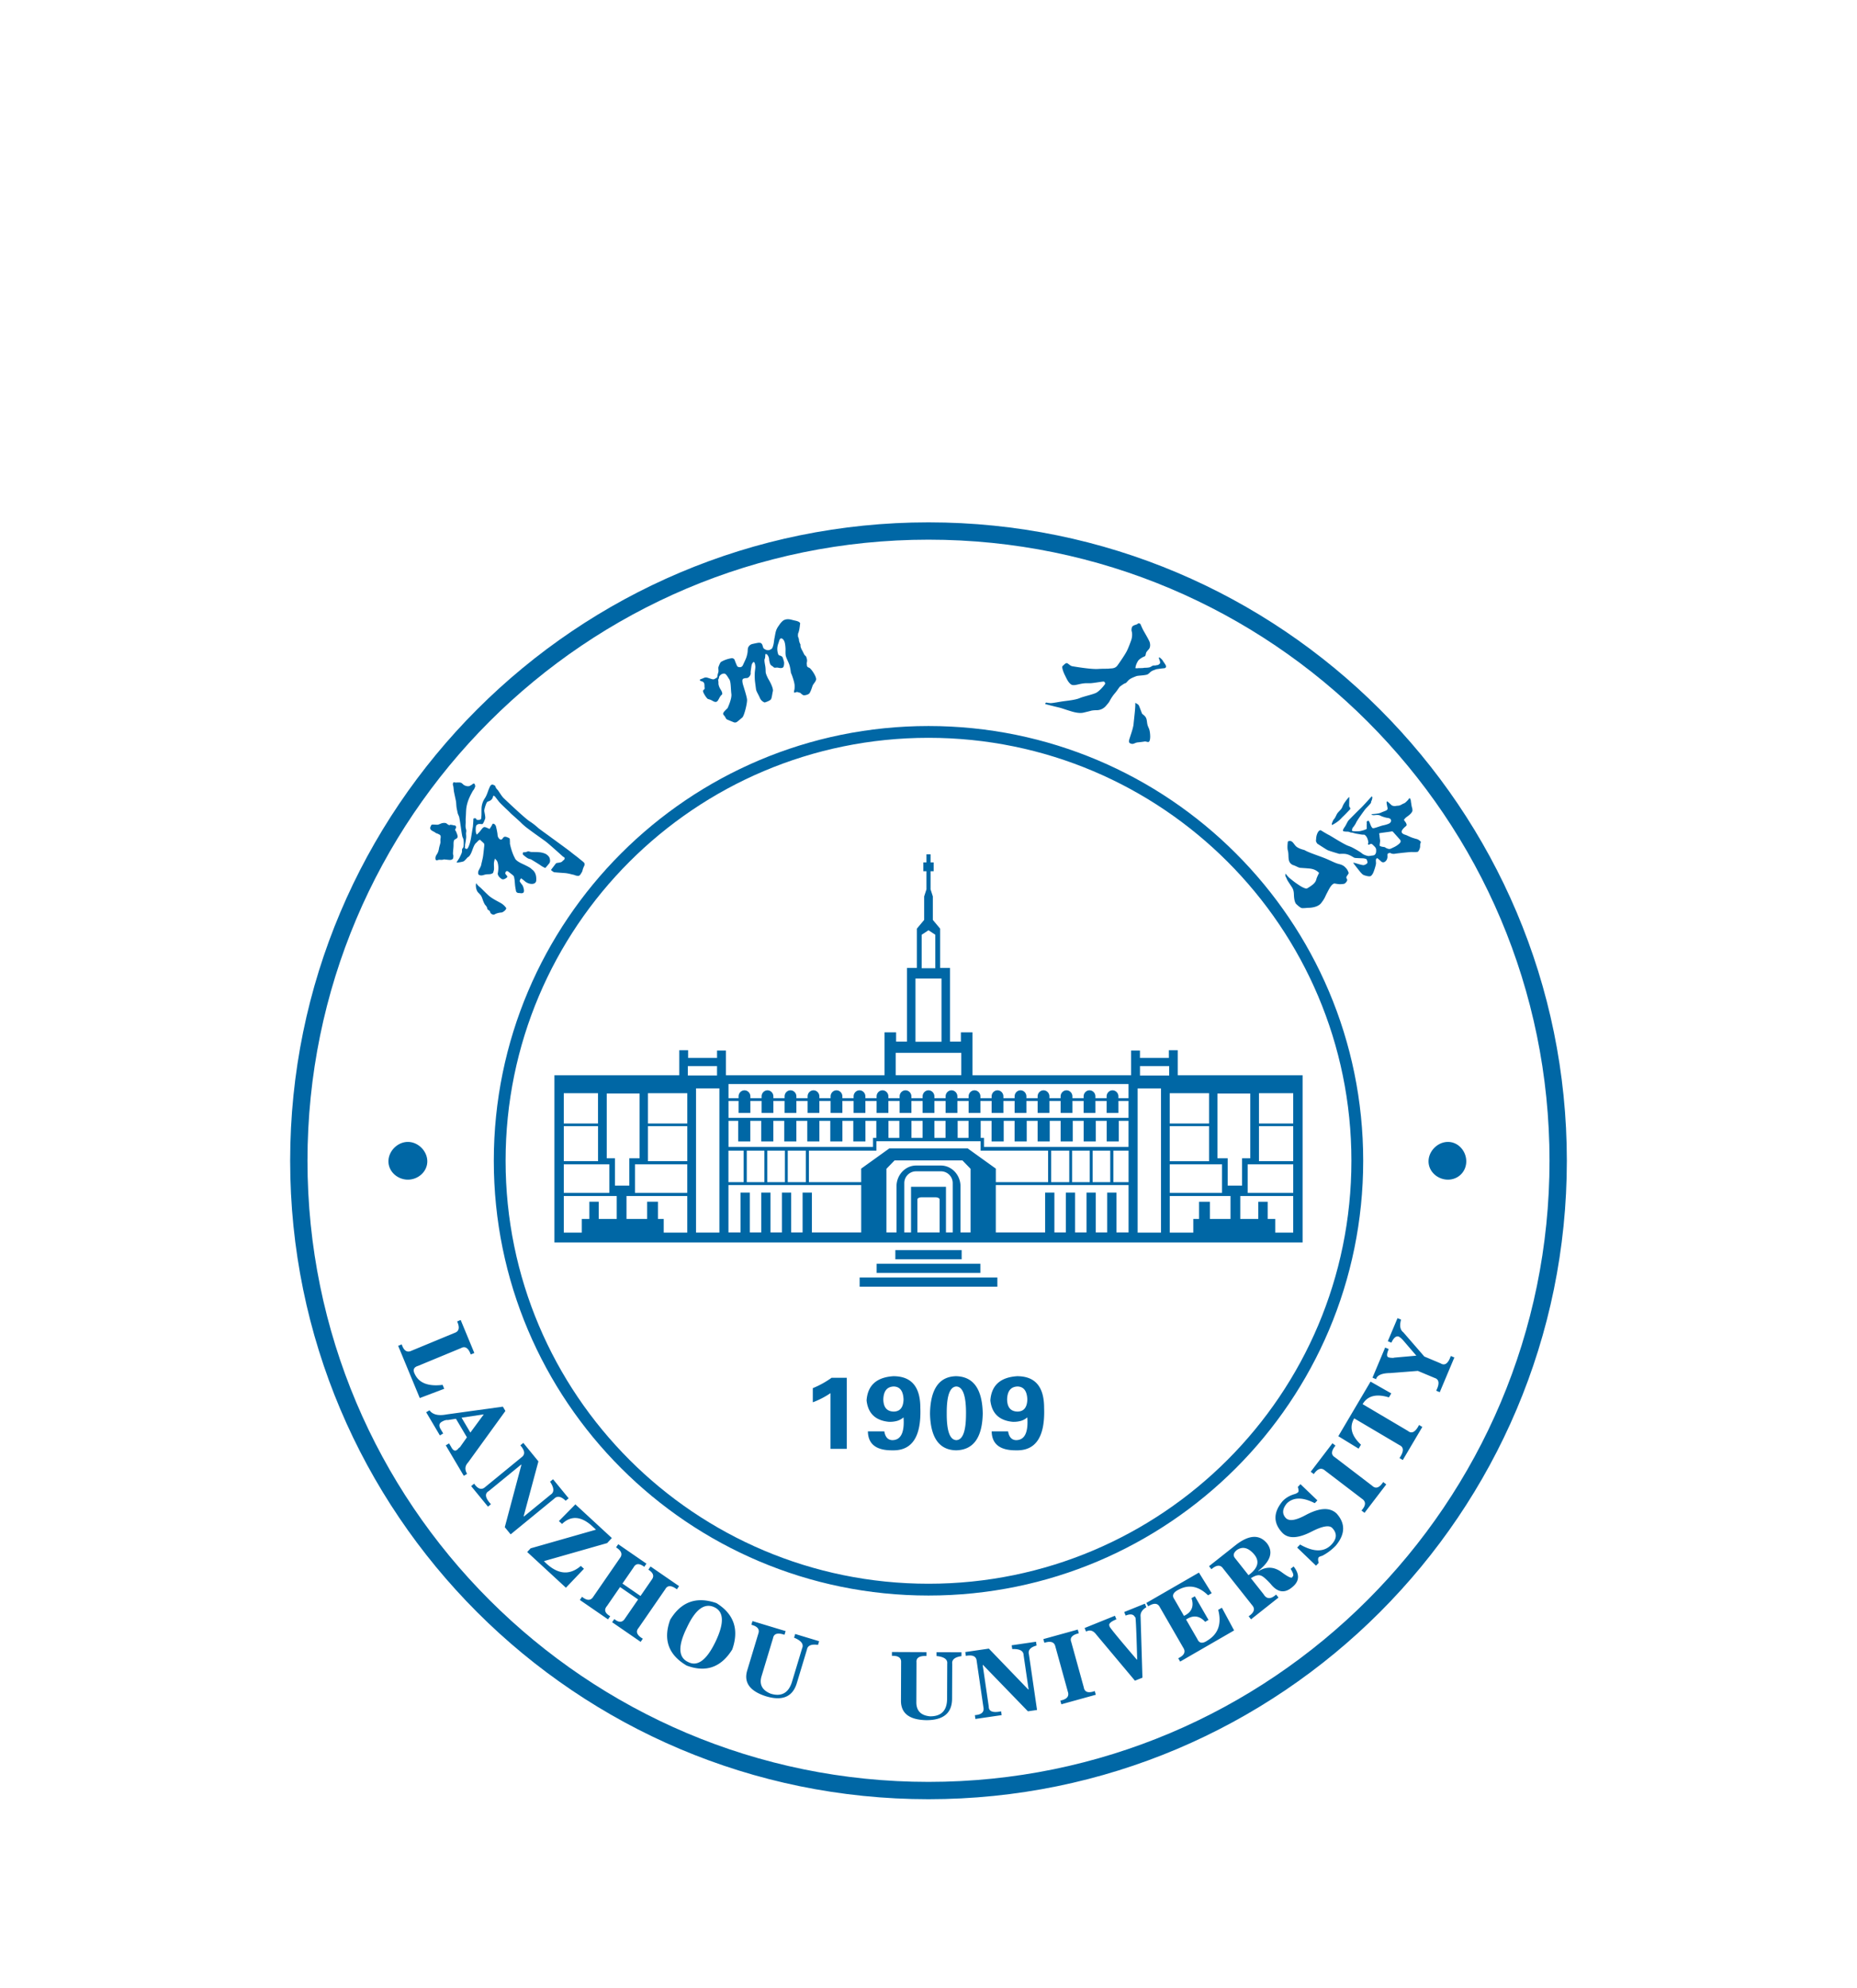 <svg width="128" height="137" fill="none" xmlns="http://www.w3.org/2000/svg"><g filter="url(#a)" fill-rule="evenodd" clip-rule="evenodd" fill="#0067A5"><path d="m28.935 80.353-1.49-3.598.245-.102c.143.438.366.584.67.44l2.985-1.236c.3-.105.356-.366.164-.784l.244-.102.942 2.277-.245.101c-.165-.447-.388-.594-.669-.44l-2.962 1.226c-.306.09-.38.282-.22.579.29.606.926.85 1.91.73l.11.27-1.684.639ZM32.422 82.732l.923-1.254-1.53.228.607 1.026Zm-2.101.197-.945-1.598.228-.134c.22.3.614.395 1.185.284l3.873-.535.175.296-2.578 3.558c-.213.228-.235.488-.063.777l-.228.135-1.242-2.1.228-.134.135.228c.129.253.265.326.408.221a.641.641 0 0 0 .133-.14l.068-.04.486-.688-.756-1.279-.564.088c-.112-.016-.252.025-.419.124-.183.108-.207.276-.071.505l.175.296-.228.135ZM35.866 83.612l.206-.168 1.04 1.273-1.017 3.78.016.021 1.848-1.512c.255-.163.24-.46-.043-.89l.205-.168 1.075 1.314-.206.167c-.32-.308-.586-.353-.796-.136l-2.996 2.453-.404-.493 1.145-4.295-.017-.021-2.237 1.83c-.294.172-.241.473.155.902l-.205.168-1.159-1.416.205-.168c.264.378.52.454.769.228l2.504-2.05c.258-.188.228-.46-.088-.819ZM40.25 92.12l-1.242 1.305-2.668-2.462.235-.253 4.505-1.286-.33-.306c-.739-.634-1.41-.663-2.01-.089l-.215-.198 1.135-1.151 2.512 2.319-.323.35-4.358 1.243c.887.915 1.735 1.025 2.545.33l.214.197ZM42.904 93.137l1.245.857.767-1.113c.196-.252.12-.486-.225-.702l.151-.218 1.965 1.353-.15.22c-.384-.286-.65-.288-.802-.006l-1.836 2.663c-.22.256-.123.505.29.747l-.15.218-1.965-1.354.15-.218c.315.26.56.247.737-.04l.902-1.31-1.244-.857-.902 1.31c-.221.255-.145.49.224.702l-.151.217-1.942-1.338.15-.219c.343.28.604.276.78-.01l1.836-2.663c.195-.251.105-.496-.269-.732l.15-.218 1.943 1.34-.15.217c-.34-.255-.584-.242-.736.04l-.767 1.114ZM47.342 96.181c-.625 1.268-.592 2.057.101 2.369.646.328 1.273-.145 1.883-1.42.6-1.26.576-2.044-.078-2.357-.685-.327-1.32.142-1.906 1.409Zm-1.148-.548c.752-1.245 1.816-1.628 3.191-1.147 1.207.753 1.569 1.817 1.089 3.193-.769 1.237-1.817 1.607-3.145 1.11-1.254-.736-1.632-1.789-1.135-3.156ZM51.867 95.724l2.284.69-.077.254c-.468-.16-.732-.083-.79.232l-.804 2.664c-.147.547.069.935.645 1.164.728.22 1.212-.04 1.454-.779l.713-2.36c.12-.278-.066-.519-.558-.722l.077-.254 1.65.498-.077.254c-.46-.066-.715.042-.763.323l-.697 2.31c-.286.947-.996 1.25-2.13.907-1.094-.349-1.527-.931-1.299-1.749l.774-2.563c.109-.3-.05-.504-.478-.615l.076-.254ZM61.48 97.855l2.382.01v.264c-.494-.02-.724.13-.69.447l-.01 2.782c.014.565.332.875.95.93.759.003 1.148-.383 1.169-1.161l.01-2.463c.036-.3-.21-.478-.74-.532v-.265l1.722.006v.265c-.46.069-.673.245-.638.527l-.01 2.411c-.004.989-.597 1.48-1.78 1.476-1.147-.022-1.728-.457-1.743-1.304l.01-2.675c.02-.318-.192-.47-.634-.453l.002-.265ZM66.573 98.12l-.037-.262 1.624-.237 2.714 2.817.026-.003-.344-2.36c-.008-.302-.27-.443-.784-.422l-.039-.261 1.678-.245.04.262c-.43.116-.606.32-.528.612l.558 3.829-.628.092-3.09-3.191-.027.003.417 2.858c-.004.339.28.45.852.331l.038.262-1.809.264-.038-.263c.46-.031.656-.211.59-.541l-.466-3.199c-.028-.316-.277-.432-.747-.345ZM75.531 100.802l-2.374.656-.07-.255c.451-.089.625-.292.518-.611l-.86-3.114c-.068-.311-.32-.398-.758-.258l-.071-.255 2.374-.656.07.256c-.463.11-.636.312-.517.61l.86 3.114c.055.333.308.419.758.258l.07.255ZM74.86 96.447l-.1-.246 2.09-.844.1.246c-.41.166-.565.324-.466.474-.085-.022.54.745 1.874 2.302l.024-.01c0-.095-.004-.246-.011-.453-.052-1.826-.095-2.64-.126-2.436-.093-.23-.312-.274-.656-.136l-.1-.245 1.427-.576.099.246c-.291.175-.424.39-.396.646l.127 4.209-.516.208-2.65-3.16c-.214-.295-.454-.37-.72-.225ZM82.64 92.381l.881 1.42-.252.146c-.656-.642-1.34-.767-2.053-.377-.36.188-.45.403-.27.646l.663 1.149c.53-.247.705-.653.52-1.22l.23-.132.94 1.63-.23.132c-.389-.428-.828-.48-1.315-.159l.782 1.355c.129.293.36.322.694.09.74-.45.988-1.153.74-2.112l.253-.145.842 1.564-3.719 2.147-.132-.23c.415-.199.531-.44.348-.721l-1.616-2.8c-.144-.285-.41-.305-.8-.06l-.132-.23 3.627-2.093ZM85.152 91.416l.905 1.144c.674-.488.794-.978.36-1.469-.39-.435-.776-.524-1.158-.267-.25.198-.285.395-.107.592Zm3.807.708.208-.165c.439.555.402 1.035-.111 1.44-.516.432-1.01.349-1.482-.248-.324-.352-.553-.541-.689-.57-.157-.056-.378.006-.663.187l.872 1.102c.211.351.5.36.866.025l.164.208-1.892 1.499-.165-.21c.383-.257.463-.512.24-.764L84.3 92.091c-.183-.261-.449-.242-.799.058l-.164-.209 1.87-1.48c.9-.689 1.608-.719 2.126-.093.448.593.248 1.225-.598 1.894l.017.021c.528-.33 1.05-.312 1.56.05.498.372.757.484.773.335.108-.063.067-.244-.125-.543ZM90.71 91.905l-1.299-1.248.202-.21c.934.531 1.653.535 2.155.013.39-.408.408-.796.051-1.163-.204-.196-.659-.118-1.363.234-.94.494-1.618.539-2.04.135-.663-.686-.665-1.422-.007-2.21.22-.23.498-.391.833-.486a.62.62 0 0 0 .222-.117c.062-.039.06-.163-.007-.374l.183-.191 1.166 1.118-.183.191c-.821-.42-1.458-.42-1.912.003-.329.393-.353.737-.072 1.031.23.221.672.155 1.326-.195.976-.532 1.7-.572 2.17-.12.614.687.593 1.424-.066 2.212-.27.28-.576.511-.923.693-.136.04-.217.073-.241.099-.062.064-.065.195-.011.394l-.184.191ZM95.553 86.303l-1.498 1.96-.21-.16c.307-.344.321-.611.044-.801l-2.572-1.964c-.241-.207-.496-.123-.76.253l-.211-.16 1.497-1.961.21.16c-.303.37-.318.637-.043.802l2.57 1.964c.247.232.5.147.761-.254l.212.16ZM92.248 82.982l2.222-3.762 1.428.812-.162.275c-.868-.267-1.472-.112-1.813.466l3.123 1.845c.262.217.518.08.766-.409l.227.135-1.347 2.28-.228-.134c.308-.454.31-.75.003-.891l-3.124-1.846c-.35.593-.194 1.197.466 1.814l-.162.273-1.4-.858ZM94.848 79.051l-.244-.103.872-2.075.245.102c-.145.343-.148.532-.01.57.048.021.147.035.298.04a.274.274 0 0 0 .094-.018l1.523-.135-.927-1.079c-.118-.127-.218-.207-.3-.241-.17-.052-.334.089-.495.424l-.244-.102.668-1.588.244.103c-.115.41-.065.701.152.868l1.452 1.673 1.123.472c.289.18.523.01.702-.509l.245.103-1.006 2.393-.245-.103c.246-.49.206-.785-.117-.883l-1.147-.481-1.903.148c-.576.006-.904.147-.98.421Z"/><path d="M64 20c24.297 0 44 19.704 44 44 0 24.297-19.703 44-44 44-24.296 0-44-19.703-44-44 0-24.296 19.704-44 44-44Zm0 1.194c23.637 0 42.806 19.169 42.806 42.806 0 23.637-19.169 42.806-42.806 42.806-23.637 0-42.806-19.169-42.806-42.806 0-23.637 19.169-42.806 42.806-42.806Z"/><path d="M64 34.037c16.545 0 29.963 13.418 29.963 29.963S80.545 93.963 64 93.963 34.037 80.545 34.037 64 47.455 34.037 64 34.037Zm0 .813c16.097 0 29.15 13.053 29.15 29.15 0 16.097-13.053 29.15-29.15 29.15-16.096 0-29.15-13.053-29.15-29.15 0-16.097 13.053-29.15 29.15-29.15Z"/><path d="M86.779 64.027h2.36v-2.416h-2.36v2.416Zm-23.134-20.59h.214v-.557h.283v.557h.213v.606h-.213v1.25l.157.486V47.4l.502.599v2.708h.68v5.078h.752v-.637h.8v2.958h10.93v-1.704h.612v.51h1.993v-.533h.612v1.727h8.606v11.525H38.215V58.107h8.606V56.38h.61l.001.533h1.993v-.51h.613v1.704h10.929v-2.958h.8v.637h.752v-5.078h.68V48l.502-.6V45.78l.158-.487v-1.249h-.214v-.605ZM86 66.21h3.14v-1.966h-3.14v1.966Zm3.14.218h-3.65v1.582h1.24v-1.187h.649v1.187h.52v.941h1.24v-2.523Zm-8.511-2.4h2.709v-2.416h-2.71v2.416Zm0 2.182h3.604v-1.966h-3.604v1.966Zm0 .218h4.188v1.582h-1.422v-1.187h-.745v1.187h-.398v.941h-1.623v-2.523Zm0-4.996h2.709v-2.089h-2.71v2.089Zm5.55-2.067h-2.264v4.462h.708v1.886h.991v-1.886h.565v-4.462Zm-7.602-1.242h2.013v-.648h-2.013v.648Zm-.162 10.827h1.61v-9.936h-1.61v9.936ZM66.01 62.422h.75v-1.174h-.75v1.174Zm11.777-1.174h-.67v1.418h-.835v-1.418h-.751v1.418h-.836v-1.418h-.751v1.418h-.836v-1.418h-.751v1.418h-.836v-1.418h-.75v1.418h-.837v-1.418h-.75v1.418h-.837v-1.418h-.75v1.174h.228v.62h9.962v-1.794Zm-2.475 4.226h1.214v-2.172h-1.214v2.172Zm-1.412 0h1.214v-2.172H73.9v2.172Zm-1.443 0h1.245v-2.172h-1.245v2.172Zm4.285 0h1.048v-2.172h-1.048v2.172Zm1.048.199h-9.151v3.265h3.401v-2.745h.638v2.745h.788v-2.745h.638v2.745h.787v-2.745h.638v2.745h.787v-2.745h.639v2.745h.835v-3.265Zm8.989-4.243h2.36v-2.088h-2.36v2.088Zm-22.373.992h.768v-1.174h-.768v1.174Zm-25.544 1.605h2.36v-2.416h-2.36v2.416Zm0 2.182h3.14v-1.966h-3.14v1.966Zm0 .218h3.648v1.582h-1.239v-1.187h-.648v1.187h-.52v.941h-1.241v-2.523Zm5.801-2.4h2.71v-2.416h-2.71v2.416Zm-.895 2.182h3.604v-1.966h-3.604v1.966Zm3.604.218h-4.188v1.582h1.423v-1.187h.744v1.187h.398v.941h1.623v-2.523Zm-2.709-4.997h2.71v-2.088h-2.71v2.088Zm-2.84-2.066h2.264v4.462h-.71v1.886h-.99v-1.886h-.565v-4.462Zm5.588-1.242h2.013v-.648H47.41v.648Zm.566 10.827h1.61v-9.936h-1.61v9.936Zm13.262-6.527h.751v-1.174h-.75v1.174Zm-11.025-1.174h.668v1.418h.836v-1.418h.751v1.418h.836v-1.418h.751v1.418h.836v-1.418h.751v1.418h.836v-1.418h.751v1.418h.836v-1.418h.75v1.418h.837v-1.418h.75v1.174h-.227v.62h-9.962v-1.794Zm1.26 4.225h1.215v-2.172h-1.214v2.172Zm1.412 0H54.1v-2.172h-1.214v2.172Zm1.412 0h1.245v-2.172h-1.245v2.172Zm-4.087 0h1.048v-2.172H50.21v2.172Zm0 .2h9.15v3.265h-3.4v-2.745h-.64v2.745h-.786v-2.745h-.639v2.745h-.787v-2.745h-.638v2.745h-.787v-2.745h-.639v2.745h-.834v-3.265ZM38.86 61.43h2.36v-2.089h-2.36v2.089Zm23.965.991h.768v-1.174h-.768v1.174Zm1.644-11.69v-2.31l-.47-.308-.47.309v2.31h.94Zm-1.367 5.064h1.794V51.44h-1.794v4.356Zm-1.364 2.31h4.522V56.56h-4.522v1.548ZM64 59.145c.223 0 .406.188.406.418v.124h.773v-.124c0-.23.183-.418.407-.418.223 0 .405.188.405.418v.124h.774v-.124c0-.23.183-.418.406-.418.223 0 .406.188.406.418v.124h.774v-.124c0-.23.182-.418.406-.418.223 0 .405.188.405.418v.124h.774v-.124c0-.23.183-.418.406-.418.223 0 .406.188.406.418v.124h.774v-.124c0-.23.182-.418.405-.418.224 0 .407.188.407.418v.124h.773v-.124c0-.23.183-.418.406-.418.223 0 .406.188.406.418v.124h.774v-.124c0-.23.182-.418.405-.418.224 0 .406.188.406.418v.124h.774v-.124c0-.23.183-.418.406-.418.223 0 .406.188.406.418v.124h.697v-.975H50.214v.975h.696v-.124c0-.23.183-.418.406-.418.224 0 .406.188.406.418v.124h.774v-.124c0-.23.182-.418.406-.418.223 0 .405.188.405.418v.124h.774v-.124c0-.23.183-.418.406-.418.224 0 .406.188.406.418v.124h.774v-.124c0-.23.182-.418.406-.418.223 0 .405.188.405.418v.124h.774v-.124c0-.23.183-.418.406-.418.224 0 .406.188.406.418v.124h.774v-.124c0-.23.183-.418.405-.418.224 0 .407.188.407.418v.124h.773v-.124c0-.23.183-.418.406-.418.223 0 .406.188.406.418v.124h.774v-.124c0-.23.182-.418.406-.418.223 0 .406.188.406.418v.124h.773v-.124c0-.23.183-.418.406-.418Zm13.787 1.896v-1.164h-.697v.826h-.812v-.826h-.774v.826h-.811v-.826h-.774v.826h-.812v-.826h-.773v.826h-.812v-.826h-.774v.826h-.812v-.826h-.774v.826h-.811v-.826h-.774v.826h-.812v-.826h-.774v.826h-.811v-.826h-.774v.826h-.812v-.826h-.773v.826h-.812v-.826h-.774v.826h-.812v-.826h-.773v.826h-.812v-.826h-.774v.826h-.812v-.826h-.774v.826h-.811v-.826h-.774v.826h-.812v-.826h-.774v.826h-.811v-.826h-.774v.826h-.812v-.826h-.696v1.164h27.573Zm-11.088 2.105 1.942 1.395v.933h3.602v-2.172h-4.651v-.65h-7.184v.65h-4.65v2.172h3.601v-.933l1.942-1.395H66.7Zm-1.847 1.181c.745 0 1.354.647 1.354 1.436v3.176h.694v-4.385l-.559-.578H61.66l-.56.578v4.385h.695v-3.176c0-.79.61-1.436 1.354-1.436h1.704Zm.352 1.465v3.147h.465v-3.391a.812.812 0 0 0-.798-.822h-1.742a.812.812 0 0 0-.797.822v3.391h.464v-3.147h2.408Zm-.438 3.147v-2.274c0-.08-.123-.146-.274-.146h-.984c-.15 0-.273.066-.273.146v2.274h1.53Zm-4.34 2.79h7.148v-.631h-7.148v.632Zm-1.172.948h9.492v-.632h-9.492v.632Zm2.461-1.889h4.57v-.632h-4.57v.632ZM28.115 65.3c.709 0 1.338-.551 1.338-1.26 0-.71-.63-1.34-1.338-1.34-.71 0-1.34.63-1.34 1.34 0 .709.63 1.26 1.34 1.26ZM99.806 65.3c.71 0 1.261-.551 1.261-1.26 0-.71-.551-1.34-1.261-1.34-.709 0-1.339.63-1.339 1.34 0 .709.63 1.26 1.339 1.26ZM56.026 80.645v-.975a6.3 6.3 0 0 0 1.296-.716h1.044v4.901h-1.12v-3.84a5.813 5.813 0 0 1-1.22.63Zm3.797 2.005h1.132c.065.392.249.593.55.603.59-.002.85-.525.774-1.567-.14.116-.286.195-.437.238a1.853 1.853 0 0 1-.567.067c-.93-.088-1.444-.579-1.543-1.474.073-1.038.687-1.595 1.842-1.67 1.243-.003 1.864.724 1.863 2.181.072 1.984-.567 2.96-1.918 2.927-1.116.012-1.681-.422-1.696-1.305Zm1.063-2.203c.01.552.25.83.724.838.432-.01.655-.289.67-.837-.023-.58-.245-.877-.67-.893-.466.014-.707.312-.724.892Zm5.7.963c.004-1.216-.218-1.834-.666-1.855-.449.021-.67.639-.663 1.855-.007 1.21.214 1.825.662 1.843.449-.018.671-.633.666-1.843Zm1.153 0c-.032 1.674-.646 2.522-1.842 2.545-1.164-.026-1.762-.873-1.793-2.545.033-1.682.632-2.536 1.793-2.564 1.194.025 1.808.88 1.842 2.564Zm.616 1.24h1.132c.065.392.249.593.55.603.59-.002.849-.525.774-1.567-.14.116-.286.195-.437.238a1.855 1.855 0 0 1-.567.067c-.93-.088-1.444-.579-1.543-1.474.073-1.038.687-1.595 1.842-1.67 1.243-.003 1.864.724 1.863 2.181.072 1.984-.568 2.96-1.918 2.927-1.116.012-1.681-.422-1.696-1.305Zm1.063-2.203c.01.552.25.83.724.838.432-.01.655-.289.67-.837-.023-.58-.245-.877-.67-.893-.466.014-.707.312-.724.892ZM48.237 30.873c-.025-.048.123-.08.22-.124a.858.858 0 0 1 .143-.056c.079-.006.104-.009.275.049.17.057.285.103.37.057.084-.046.17-.088.187-.12.016-.033.02-.115.038-.198.017-.083.06-.157.054-.26-.004-.104-.018-.19-.004-.24.014-.05.11-.306.168-.352.06-.047.378-.22.779-.27 0 0 .136.024.168.12.034.097.145.376.17.414.024.039.046.072.139.085.093.012.202.005.272-.153.07-.157.179-.377.222-.497.044-.12.075-.266.09-.367.016-.1.002-.275.055-.362a.413.413 0 0 1 .296-.22c.18-.041.295-.064.377-.077a.55.55 0 0 1 .178.01s.083.043.116.14c.033.096.058.203.083.229.024.026.247.208.46.09 0 0 .092-.043.115-.073.024-.03.074-.122.112-.308.037-.186.038-.305.07-.438.03-.133.063-.423.146-.593.082-.17.142-.229.192-.308.05-.08.204-.27.324-.321.285-.119.471-.014.777.047.131.027.241.075.278.114.037.039.059.072.043.105-.016.032-.026.424-.141.67 0 0-.014.132-.005.19.009.059.067.156.067.237 0 .081.048.221.103.326.01.02-.007.059.003.12a.918.918 0 0 0 .112.279c.053.091.108.222.16.311.026.043.076.065.105.11.037.057.052.138.069.201 0 0 .01.062.007.115-.004.068-.029.14-.02.204.013.079-.001.142.054.205.025.029.113.048.16.088.156.135.432.558.431.758 0 .141-.205.34-.242.443-.037.104-.154.493-.255.564-.101.072-.32.126-.4.09a.966.966 0 0 1-.193-.154l-.227-.065-.195.054s-.027-.085 0-.158c.026-.074.034-.188.028-.357-.005-.169-.147-.628-.255-.86 0 0-.033-.303-.096-.518-.064-.214-.245-.521-.266-.696-.02-.173-.005-.377-.008-.436-.004-.06-.015-.397-.1-.553-.086-.156-.17-.178-.234-.16-.065.018-.103.146-.13.245-.028.098-.163.358-.074.732 0 0 .035.18.114.191.08.012.192.07.22.13.029.06.102.295.105.355.004.06-.002.282-.073.34-.07.058-.194.054-.332.021-.139-.033-.25.043-.327-.043-.077-.086-.206-.1-.25-.274-.046-.175-.046-.175-.053-.294a.562.562 0 0 0-.14-.301c-.05-.05-.12-.018-.12-.018s0 .258-.043.326c-.04.069.003.293.033.462.031.17.028.294.034.438.006.144.162.45.21.526.047.075.337.588.287.795-.05.207-.06.396-.117.533-.059.137-.448.246-.448.246s-.226-.065-.33-.31c-.102-.246-.246-.448-.267-.598-.02-.148-.058-.437-.075-.577a4.382 4.382 0 0 1-.01-.57c.009-.139.048-.34.036-.445-.012-.105-.037-.314-.131-.282 0 0-.106.062-.137.285-.03.222-.064.385-.052.49.012.104-.127.328-.276.325 0 0-.159 0-.244.053-.086.052-.041.252-.024.341.018.09.281.86.295 1.099.014.238-.175 1.037-.314 1.212 0 0-.243.212-.37.308-.126.096-.258.023-.258.023s-.363-.148-.442-.184c-.078-.037-.104-.172-.2-.274-.098-.101-.066-.165-.015-.238.052-.073.255-.266.255-.266s.309-.647.263-.98c-.046-.334-.023-.834-.143-1.01-.12-.177-.23-.41-.37-.393a.386.386 0 0 0-.25.108c-.028.03-.06.06-.079.107-.004.009-.008.018-.008.028.004.091-.063.18-.063.18s.03.157.023.246c-.008.09.058.291.14.412.058.087.133.226.12.327-.006.04-.062.073-.082.096-.22.254-.194.612-.6.366-.136-.083-.299-.117-.299-.117s-.082-.035-.23-.283c-.271-.453.043-.261-.006-.512-.013-.069.006-.197-.03-.294a.256.256 0 0 0-.1-.11c-.074-.027-.164-.038-.198-.104ZM89.62 43.81c.127.01.406.026.616.046.21.02.465.073.685.304 0 0-.143.283-.177.402-.033.12-.06.278-.39.502-.33.225-.305.173-.305.173s-.136.012-.484-.216-.458-.329-.635-.469c-.177-.14-.315-.347-.315-.347-.044.23.013.175.088.387.035.098.296.467.368.589.073.122.1.244.111.38.011.135.001.512.146.726 0 0 .287.287.414.298.128.01.422-.02.422-.02s.633.017.898-.322c.265-.34.26-.423.402-.69.143-.267.303-.633.522-.665 0 0 .269.053.383.05.114-.004.275-.013.328-.049a.476.476 0 0 0 .152-.188c.032-.092-.018-.129-.037-.174-.047-.113.075-.179.154-.358 0 0-.067-.213-.177-.328-.11-.116-.19-.216-.496-.292-.307-.076-.596-.257-1.058-.434-.463-.178-1.053-.367-1.327-.533 0 0-.33-.069-.529-.217-.205-.153-.273-.479-.562-.391-.068.02-.055.096-.055.096s-.047.353.008.55c.102.367-.073.798.343.996.194.05.379.183.507.194Zm4.928-4.924s-.585.65-.745.803c-.16.152-.777.769-.853.857-.077.089-.156.293-.25.43s-.135.21-.13.268c.004.059.112.069.326.074.104.003.19.059.243.064.023.002.036-.008.06 0l.243.066.265.046c.104.02.218.035.283.031.062-.004.08.011.138.067.164.16.191.473.191.473.002.042-.065.094 0 .146.043.034.117-.062.206-.05.06.007.126.09.2.16.146.142.133.212.13.355a.34.34 0 0 1-.07.209c-.065.076-.154.072-.24.084-.095.012-.187.035-.237.025a1.201 1.201 0 0 1-.36-.126c-.028-.018-.112-.09-.222-.162a7.076 7.076 0 0 0-.515-.295c-.123-.065-.265-.105-.367-.152-.385-.177-1.111-.648-1.253-.716-.14-.067-.555-.324-.555-.324-.182-.013-.279.326-.297.42-.019.096-.022.223-.032.294-.01.071.09.209.09.209s.57.372.696.44c.125.066.827.267.827.267.2-.008.365-.016.514.022.284.073.467.24.55.253.127.02.572.03.572.03s.19.022.23.063c.038.04.067.152.073.224.006.071-.18.186-.291.183-.112-.003-.497-.125-.497-.125s-.22-.069-.19-.02c.03.048.464.603.51.652.144.152.15.176.443.246.269.055.287-.024.37-.133.081-.109.246-.637.242-.756-.01-.21-.035-.293.088-.347 0 0 .202.164.249.213.147.155.319.05.4-.1.144-.272-.084-.434.22-.468.036-.004.033.003.067.02a.45.45 0 0 0 .28.033c.215-.034 1.115-.13 1.186-.12.072.01.35.01.398-.02.049-.032.158-.227.153-.378-.008-.322.15-.253-.073-.415a.456.456 0 0 0-.188-.086 4.87 4.87 0 0 1-.256-.077c-.18-.06-.41-.182-.487-.203-.403-.114-.282-.321-.082-.51.148-.141.207-.122.104-.332l-.119-.165c-.007-.01-.012-.02-.01-.029 0-.008.013-.025.022-.04a.698.698 0 0 1 .165-.162c.069-.049.195-.139.28-.232a.707.707 0 0 0 .112-.17s.012-.135-.025-.24c-.037-.104-.049-.263-.07-.367-.009-.045-.007-.085-.013-.12-.004-.02-.022-.056-.026-.074-.022-.104-.056-.105-.121-.037-.017.018-.026.051-.05.075-.075.07-.196.216-.299.24-.043.01-.152.085-.247.122-.112.045-.22.023-.275.045a.437.437 0 0 1-.278-.031c-.054-.027-.171-.156-.257-.225-.036-.029-.075-.06-.096-.053-.013.003-.01.03-.022.052l.009.118c.021.095.031.162.044.223.01.048.03.087-.002.161-.034.08-.274.137-.444.22-.169.083-.658.105-.658.105.06.111.256.056.37.054.181-.003.22.032.307.074.087.042.33.118.448.129.12.01.2.08.2.08.114.199-.098.304-.098.304s-.15.076-.39.123c-.238.048-.648.231-.742.197-.094-.034-.193-.34-.193-.34s-.086-.2-.12-.179c-.177.112-.08.078-.097.206-.01.071-.001.357-.001.357-.05.063-.393.15-.49.164-.066.01-.309.02-.459-.002-.034-.005-.08-.019-.07-.064.018-.071.022-.133.047-.165s.078-.087.127-.165c.028-.046.083-.123.106-.181.061-.155.541-.815.635-.936.065-.082.273-.275.374-.41.046-.062.022-.126.036-.138.042-.04.07-.195.07-.195l.011-.09-.048-.051Zm1.47 2.444.486.543c.066.085.045.168-.03.248a1.5 1.5 0 0 1-.432.285c-.1.045-.195.111-.3.104a.645.645 0 0 1-.288-.123c-.02-.014-.349-.031-.356-.117-.004-.052.029-.247.032-.326-.008-.07-.043-.275-.043-.374 0-.017-.042-.118-.009-.14.033-.024.549-.078.815-.124.105-.019.1.007.125.024Zm-3.014-2.36c.005.127-.013.535-.005.592.01.064.129.145.05.226l-.159.166a9.5 9.5 0 0 1-.348.35c-.045.04-.127.143-.248.246-.118.1-.272.2-.392.265-.07.038-.112.082-.1-.04a.22.22 0 0 1 .018-.066c.045-.101.058-.172.14-.265.082-.092.134-.24.198-.352.063-.111.239-.261.306-.362.067-.1.08-.179.145-.298.037-.071.154-.237.253-.36.05-.063.1-.117.124-.134.022-.016.017.018.018.032ZM32.82 44.869s-.075.255.072.55c.053.107.217.214.292.361.087.17.107.345.248.574.008.013.063.06.118.15.03.047.023.117.065.174.029.039.106.064.132.1.042.06.04.122.081.166.078.083.195.119.266.075.079-.049.242-.116.475-.13.105-.007.387-.23.31-.329-.056-.07-.123-.163-.286-.276-.162-.111-.65-.323-.932-.583-.283-.261-.492-.492-.613-.586-.122-.094-.227-.246-.227-.246Zm3.23-2.104c.014-.045.08-.017.18-.036.063-.013.129-.05.18-.055.057-.005.121.043.24.045.421.008.66-.007.965.133 0 0 .228.122.276.31.048.189.012.228.002.28-.01.052-.307.38-.307.38s-.202-.09-.294-.161c-.09-.07-.635-.401-.694-.435-.023-.014-.16-.03-.256-.096a2.243 2.243 0 0 1-.296-.235l-.018-.063.022-.067Zm-4.107-.402c.023-.1.017-.182.02-.27a1.04 1.04 0 0 0-.026-.268c-.012-.054-.059-.125-.073-.194-.066-.317-.107-.776-.207-1.297-.018-.09-.065-.16-.095-.246-.027-.078-.038-.174-.055-.244-.074-.309-.044-.47-.09-.684-.06-.282-.124-.574-.133-.644-.019-.15-.02-.276-.053-.373-.032-.097-.008-.185.024-.215.031-.029.147.007.147.007s.26-.023.354.005c.095.029.157.122.223.164a.592.592 0 0 0 .303.084c.104-.007.193-.088.258-.115 0 0 .13-.15.183-.02.053.129.031.169.014.205-.03.064-.044.11-.07.15-.02.03-.063.074-.087.12-.104.193-.397.685-.446 1.255-.011.131-.014.28-.022.429-.006.123-.02.244-.014.368.008.164-.024.324.002.479.011.065.038.13.04.188.003.075-.02.143-.017.214.005.086.012.158.01.238-.004.09-.022.195-.035.29-.013.087-.033.173-.043.256-.004.038 0 .075-.004.113-.016.08-.01.116.077.14.045.013.053.017.088-.015.067-.06.19-.349.256-.762.067-.412.126-.761.126-.761s.03-.367.03-.47c-.002-.102.05-.09.05-.09s.118-.023.136.02c.016.043.05.079.05.079s.157.03.259-.022c.06-.03.05-.155.06-.235.015-.11-.005-.49.02-.663.013-.1.051-.252.119-.395.05-.104.123-.2.17-.292.108-.219.149-.388.215-.539.058-.133.119-.317.272-.273 0 0 .143.05.162.104a.503.503 0 0 0 .13.223c.07.054.29.447.44.593.15.146 1.456 1.384 1.784 1.596.328.213.53.4.603.467.074.067.782.574.815.6.032.025 1.308.95 1.44 1.063.133.113.494.378.542.425.03.03.309.24.358.298.056.066.046.16.019.221a1.514 1.514 0 0 0-.128.352c-.001.033-.105.208-.16.276a.18.18 0 0 1-.147.066.637.637 0 0 1-.226-.052c-.048-.021-.13-.034-.225-.058-.124-.03-.278-.071-.479-.085a58.66 58.66 0 0 1-.698-.053c-.03-.002-.035-.006-.06-.025-.058-.04-.179-.115-.16-.148.01-.019.091-.125.177-.236.068-.085.126-.178.179-.218.017-.014.105-.022.214-.04.1-.017.179-.048.217-.105.032-.046.123-.07.142-.165.018-.093-.067-.108-.114-.145-.033-.025-.953-.865-1.223-1.064-.18-.132-.721-.509-1.135-.82a4.872 4.872 0 0 1-.467-.383c-.241-.25-.727-.654-.818-.756-.09-.102-.665-.621-.78-.774-.115-.152-.196-.25-.226-.294-.065-.097-.164-.13-.172-.053a.378.378 0 0 1-.126.235c-.099.094-.229.101-.274.146-.09.09-.207.525-.204.602.004.077.1.448.06.555-.041.106-.11.319-.193.37 0 0-.072-.002-.15-.01-.08-.008-.19.012-.258.098-.066.087-.05.395-.034.483a.468.468 0 0 0 .062.154s.17-.166.227-.238c.28-.364.246-.33.65-.155 0 0 .157-.217.188-.31.03-.094.146-.025.146-.025s.08.073.1.13c.02.058.11.447.118.602.008.154.08.252.14.299.06.046.121.062.19-.012.068-.075.097-.222.364-.1 0 0 .15.052.15.106.002.054.014.243.01.304-.005.06.147.687.345 1.02 0 0 .014.16.49.38.477.221.601.307.644.36.043.055.371.193.334.79 0 0 .01.273-.358.242 0 0-.21-.003-.424-.179a3.18 3.18 0 0 0-.237-.188c-.036-.023-.034-.012-.058.025-.032.047-.078.132-.056.178.033.067.132.187.182.258.052.071.126.33.103.43-.014.061-.043.099-.104.114a.354.354 0 0 1-.145.001c-.06-.01-.131-.002-.18-.02-.083-.028-.126-.093-.127-.187 0 0-.04-.168-.058-.363-.018-.195-.025-.337-.039-.401-.014-.065-.02-.166-.064-.22-.042-.054-.346-.279-.405-.325 0 0-.093-.018-.127.04-.035.058-.062.122.007.197.07.074.119.134.083.18-.036.047-.248.211-.38.12-.131-.09-.253-.206-.268-.366 0 0 .058-.253.04-.49-.018-.236-.066-.38-.147-.453-.081-.074-.08-.104-.08-.104s-.07.2-.075.345c-.006.144.024.38-.006.473-.03.093-.031.177-.082.201-.05.025-.086.071-.331.072-.246.002-.351.11-.523.073-.173-.038-.143-.131-.143-.227s.183-.346.207-.487c.024-.14.111-.444.138-.657.026-.213.064-.576.076-.673.011-.098-.026-.159-.026-.159l-.271-.252s-.077.015-.186.143c-.109.127-.164.075-.344.582 0 0-.083.244-.18.37-.098.126-.126.094-.177.16a1.88 1.88 0 0 1-.212.218c-.065.056-.473.113-.506.102-.032-.01.138-.216.205-.356.068-.14.141-.285.154-.355a.386.386 0 0 0 .008-.086c-.001-.044-.005-.078.005-.113a.146.146 0 0 1 .034-.07c.024-.028.043-.035.058-.104Zm-1.909.662c.043-.124.123-.176.18-.36.036-.11.04-.19.07-.307.033-.136.087-.261.074-.377 0 0-.006-.067.002-.159.007-.071.038-.158-.006-.241-.03-.056-.1-.081-.2-.129l-.02-.009c-.03-.013-.07-.01-.093-.032-.104-.098-.292-.14-.36-.248-.046-.075-.026-.156.014-.228.024-.043.023-.095.11-.106.067-.009.313.02.384.006.071-.014.186-.072.24-.09.053-.018.278-.072.376.029.028.028.115.08.157.095.042.015.05-.032.073-.03.045.006.144.015.209.035.064.02.181-.01.193.128.009.095-.082.14-.063.206.01.03.046.057.073.127.038.102.12.273.092.364-.034.11-.184.133-.223.19-.07.104-.049.27-.056.433-.007.164-.056.523-.027.575.03.053.017.172.003.241-.013.069-.089.12-.195.127-.075.006-.213-.016-.329-.023-.045-.003-.092-.02-.123-.008-.112.042-.262.018-.323.02-.04.002-.133.045-.188.035-.075-.013-.073-.177-.044-.264ZM78.251 32.44s.198.093.242.169c.03.05.189.48.218.553.03.076.195.134.283.313.062.127.06.297.095.454.027.123.092.243.114.3.085.221.133.831-.029.904-.06.028-.189-.046-.278-.029-.15.027-.363.05-.472.06-.176.015-.285.134-.426.099-.141-.035-.198-.085-.174-.231.024-.146.277-.792.308-1.104.066-.666.139-1.194.12-1.487Zm-4.679-2.726c.095.05.209.181.344.203.136.023 1.25.215 1.748.188.497-.028.676-.006.794-.027.119-.022.389.028.567-.216.178-.244.541-.775.657-1.016.117-.24.246-.597.294-.734.047-.138.096-.42.02-.635 0 0-.024-.228.076-.319.1-.09.289-.106.335-.158a.13.13 0 0 1 .11-.039c.025.003.058.023.068.03.02.012.033.04.037.05.023.053.127.305.222.466.104.179.382.66.408.768.026.108.056.291-.05.452 0 0-.114.12-.178.214-.064.093-.029.266-.142.303-.112.036-.36.184-.433.298-.073.113-.13.247-.151.322-.021.077-.04.178-.04.178s.061.026.165.01c.104-.015.314.003.423-.023.054-.013.233.002.392-.038.096-.024.161-.101.25-.121.062-.014.127.001.171-.011.062-.018.12-.018.157-.03.049-.016.071-.045.103-.069.053-.04.05-.096.04-.15a.413.413 0 0 0-.032-.107c-.015-.033-.022-.082-.043-.124-.008-.015-.01-.024-.004-.035l.011-.023c.01-.015.028-.017.042-.006.038.03.158.123.2.195.049.085.208.289.234.38.025.09-.032.152-.096.16-.046.007-.227.021-.404.049-.074.01-.162.018-.206.038-.08.036-.205.064-.321.146-.103.073-.175.184-.29.214-.246.064-.614.058-.731.105-.117.046-.347.129-.476.231-.13.102-.201.24-.28.255-.08.014-.28.17-.347.214-.068.043-.222.317-.359.464a3.025 3.025 0 0 0-.368.544c-.036.082-.158.222-.257.337a.844.844 0 0 1-.627.3s-.258-.004-.41.04c-.152.043-.306.076-.429.107-.123.032-.359.1-.906-.064-.548-.164-.656-.223-.954-.29-.261-.06-.728-.181-.84-.21-.044-.012.004-.121.069-.107.05.01.147.028.261.035.165.01.623-.094.995-.14.371-.046.783-.099 1.036-.207.253-.11.894-.245 1.127-.362.233-.118.58-.527.624-.629 0 0-.004-.16-.143-.147-.139.013-.703.11-.887.115-.184.005-.305-.023-.636.04-.33.063-.555.16-.723.015-.167-.145-.247-.325-.37-.573-.069-.135-.181-.386-.201-.581-.006-.062.035-.1.091-.148.057-.049.168-.177.263-.127Z"/></g><defs><filter id="a" x="-13" y="0" width="154" height="157" filterUnits="userSpaceOnUse" color-interpolation-filters="sRGB"><feFlood flood-opacity="0" result="BackgroundImageFix"/><feColorMatrix in="SourceAlpha" values="0 0 0 0 0 0 0 0 0 0 0 0 0 0 0 0 0 0 127 0" result="hardAlpha"/><feOffset dy="16"/><feGaussianBlur stdDeviation="6.5"/><feColorMatrix values="0 0 0 0 0 0 0 0 0 0 0 0 0 0 0 0 0 0 0.03 0"/><feBlend in2="BackgroundImageFix" result="effect1_dropShadow_49_8934"/><feBlend in="SourceGraphic" in2="effect1_dropShadow_49_8934" result="shape"/></filter></defs></svg>